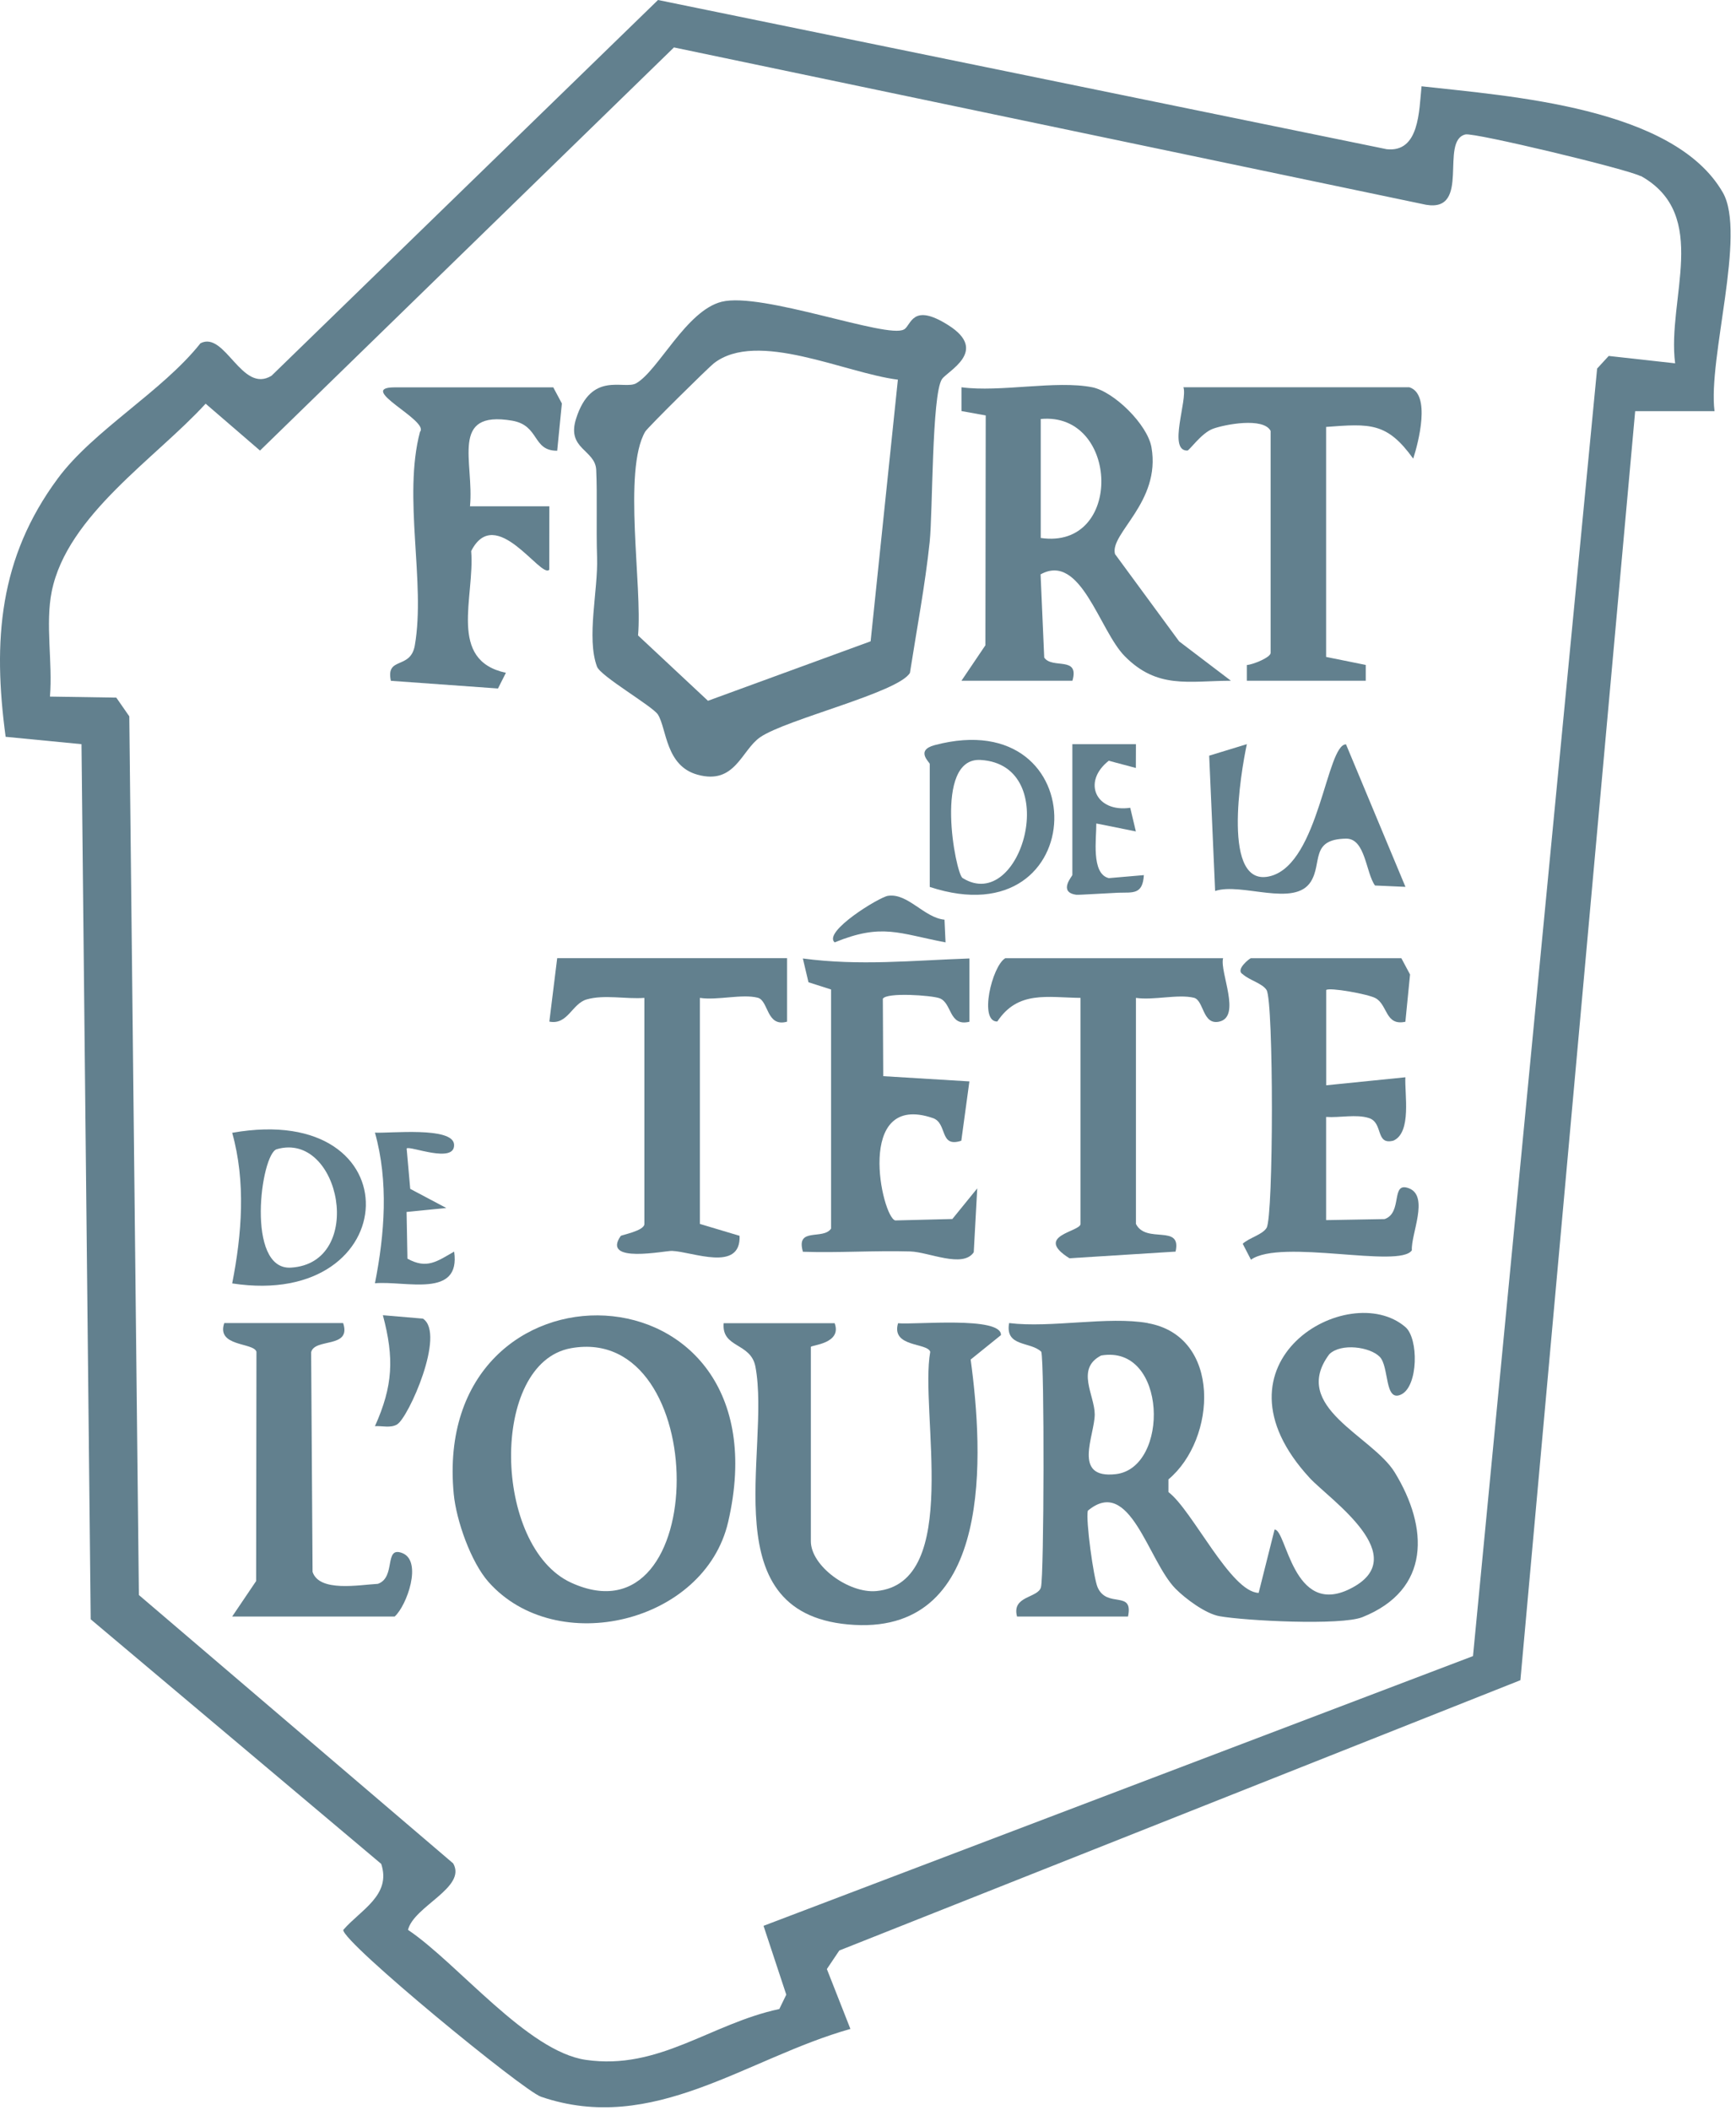 <svg width="219" height="266" viewBox="0 0 219 266" fill="none" xmlns="http://www.w3.org/2000/svg">
<path d="M179.331 10.88C190.461 12.13 211.161 13.51 217.341 24.28C220.331 29.5 215.441 45.19 216.291 51.84H206.281L191.801 211.85L105.881 245.93L104.311 248.27L107.281 255.82C94.101 259.53 82.431 269.22 68.251 264.37C65.981 263.59 43.301 244.97 43.301 243.34C45.481 240.81 49.401 238.97 48.091 235.01L11.441 204.17L10.281 93.83L0.711 92.9C-0.929 80.75 -0.119 70.34 7.281 60.34C11.781 54.25 20.451 49.38 25.291 43.28C28.401 41.68 30.491 49.71 34.261 47.37L83.011 0L174.921 18.81C179.071 19.27 179.011 13.96 179.331 10.89V10.88ZM206.961 22.21C205.411 21.35 185.971 16.69 184.871 16.95C181.561 17.74 185.621 26.79 179.901 25.82L85.021 5.98L32.801 56.81L25.941 50.9C19.611 57.82 8.491 64.95 6.531 74.55C5.691 78.67 6.661 83.59 6.301 87.83L14.671 87.96L16.311 90.32L17.521 201.11L57.171 234.95C58.911 237.99 52.191 240.35 51.471 243.33C57.761 247.56 66.541 258.66 73.901 259.72C83.151 261.06 89.631 255.16 98.311 253.31L99.191 251.5L96.321 242.82L185.821 208.81L201.481 46.47L202.941 44.88L211.321 45.81C210.271 37.71 215.821 27.11 206.981 22.18L206.961 22.21Z" fill="#62808E"/>
<path d="M144.791 166.83C154.151 168.48 153.481 181.45 147.401 186.53V188.13C150.411 190.39 155.251 200.75 158.781 200.84L160.791 192.85C162.311 192.86 163.091 203.91 170.291 200.34C178.471 196.29 167.721 189.05 165.241 186.37C151.751 171.78 170.131 161.18 177.291 167.32C178.981 168.77 178.921 174.78 176.771 175.82C174.621 176.86 175.281 172.32 174.051 171.07C172.821 169.82 169.191 169.31 167.701 170.74C162.701 177.41 173.111 181.02 175.951 185.65C180.211 192.61 180.521 200.44 171.871 203.9C169.161 204.98 157.071 204.36 153.841 203.78C152.091 203.47 149.561 201.59 148.301 200.32C144.821 196.8 142.561 186.02 137.231 190.48C136.951 191.66 137.961 199.01 138.471 200.15C139.671 202.85 143.011 200.42 142.301 203.82H128.301C127.591 201.18 130.961 201.52 131.321 200.12C131.711 198.63 131.771 171.87 131.361 170.44C130.001 169.11 126.771 169.87 127.301 166.82C132.611 167.47 139.771 165.93 144.801 166.82L144.791 166.83ZM138.911 170.91C135.671 172.58 138.101 175.92 138.101 178.33C138.101 181 135.211 186.49 140.751 185.87C147.581 185.1 147.271 169.47 138.911 170.91Z" fill="#62808E"/>
<path d="M114.051 41.54C114.971 41 115.051 38.1 119.631 41C124.811 44.27 119.481 46.79 118.821 47.82C117.541 49.8 117.671 64.66 117.281 68.33C116.701 73.82 115.641 79.38 114.791 84.84C113.341 87.32 99.181 90.69 95.901 92.95C93.511 94.6 92.751 98.99 88.001 97.68C83.951 96.57 84.121 91.9 83.001 90.1C82.351 89.06 75.761 85.27 75.311 84.05C73.961 80.41 75.461 74.42 75.321 70.28C75.201 66.6 75.361 62.31 75.211 59.24C75.091 56.69 71.451 56.64 72.671 52.8C74.601 46.69 78.741 49.19 80.251 48.33C83.051 46.74 86.551 39.18 91.031 38.05C96.081 36.77 111.961 42.76 114.031 41.54H114.051ZM113.271 47.87C106.641 47.05 95.521 41.56 90.051 45.81C89.371 46.34 81.701 53.9 81.391 54.43C78.551 59.33 81.051 73.9 80.491 80.12L89.311 88.36L109.831 80.86L113.271 47.86V47.87Z" fill="#62808E"/>
<path d="M61.641 199.48C59.401 196.96 57.561 191.71 57.241 188.38C54.271 157.27 99.631 158.32 91.861 191.89C88.911 204.65 70.211 209.11 61.641 199.48ZM72.031 169.99C61.721 171.84 62.181 195.05 72.061 199.56C89.761 207.64 89.851 166.8 72.031 169.99Z" fill="#62808E"/>
<path d="M137.791 48.83C140.501 49.37 144.751 53.5 145.261 56.4C146.471 63.34 139.951 67.27 140.661 69.86L148.751 80.87L155.281 85.83C149.861 85.86 146.001 86.89 141.891 82.74C138.671 79.49 136.351 69.62 131.271 72.42L131.731 82.91C132.741 84.4 136.201 82.66 135.291 85.83H121.291L124.311 81.36L124.351 52.38L121.291 51.83V48.83C126.191 49.49 133.221 47.92 137.791 48.83ZM131.291 52.83V67.83C141.761 69.36 141.211 51.89 131.291 52.83Z" fill="#62808E"/>
<path d="M105.291 166.83C106.261 169.44 102.291 169.59 102.291 169.83V194.33C102.291 197.45 107.081 200.93 110.551 200.61C121.391 199.6 115.991 177.9 117.351 170.45C117.021 169.27 112.391 169.91 113.291 166.84C115.341 167.06 126.391 165.92 126.271 168.34L122.451 171.42C124.061 183.29 125.331 205.81 107.831 204.88C89.541 203.91 97.291 182.96 95.301 172.33C94.721 169.24 91.021 170.01 91.291 166.84H105.291V166.83Z" fill="#62808E"/>
<path d="M176.791 120.83L177.881 122.87L177.291 128.83C174.741 129.38 175.081 126.7 173.521 125.85C172.591 125.34 167.671 124.46 167.301 124.83V136.84L177.291 135.83C177.181 137.93 178.111 142.78 175.781 143.82C173.471 144.42 174.541 141.56 172.691 140.97C171.101 140.46 169.001 140.95 167.291 140.83V153.84L174.671 153.71C177.011 152.9 175.371 148.88 177.771 149.84C180.311 150.86 177.971 155.66 178.111 157.64C176.601 159.98 161.611 156.14 157.811 158.83L156.771 156.82C157.571 156.07 159.261 155.68 159.781 154.82C160.671 153.39 160.681 126.28 159.781 124.83C159.251 123.98 157.571 123.58 156.771 122.83C155.791 122.27 157.671 120.82 157.791 120.82H176.791V120.83Z" fill="#62808E"/>
<path d="M122.291 120.83V128.83C119.661 129.47 120.131 126.44 118.511 125.86C117.521 125.5 111.861 125.09 111.371 125.93L111.421 135.69L122.291 136.35L121.271 143.83C118.451 144.76 119.571 141.61 117.671 140.97C107.781 137.61 111.251 153.49 112.941 153.88L120.141 153.7L123.281 149.84L122.841 157.89C121.461 159.94 117.171 157.86 114.831 157.79C110.331 157.66 105.791 157.98 101.291 157.83C100.361 154.67 103.841 156.39 104.841 154.91V124.76L101.991 123.85L101.281 120.85C108.461 121.81 115.081 121.1 122.291 120.85V120.83Z" fill="#62808E"/>
<path d="M99.291 120.83V128.82C96.661 129.55 96.981 126.16 95.591 125.8C93.621 125.29 90.491 126.16 88.291 125.82V154.32L93.301 155.82C93.471 160.45 87.351 157.82 84.781 157.72C83.921 157.68 75.841 159.39 78.301 155.84C78.401 155.7 81.291 155.2 81.291 154.32V125.82C78.961 126 76.221 125.37 73.991 126.02C72.151 126.56 71.621 129.27 69.301 128.81L70.291 120.81H99.291V120.83Z" fill="#62808E"/>
<path d="M177.791 48.83C180.541 49.69 178.931 55.81 178.281 57.83C174.981 53.24 172.841 53.41 167.291 53.83V82.83L172.291 83.84V85.83H157.291V83.85C158.111 83.79 160.291 82.88 160.291 82.33V54.33C159.381 52.58 154.491 53.52 153.021 54.06C151.551 54.6 150.051 56.8 149.791 56.81C147.291 56.86 149.841 50.42 149.291 48.83H177.791Z" fill="#62808E"/>
<path d="M154.291 120.83C153.851 122.57 156.651 128.22 153.781 128.82C151.671 129.26 151.891 126.11 150.601 125.8C148.581 125.32 145.531 126.15 143.301 125.82V154.32C144.591 156.89 149.101 154.27 148.301 157.81L134.911 158.65C130.341 155.78 136.311 155.32 136.311 154.32V125.82C132.121 125.77 128.421 124.87 125.811 128.8C123.471 128.84 125.131 121.83 126.811 120.82H154.311L154.291 120.83Z" fill="#62808E"/>
<path d="M69.791 48.83L70.881 50.87L70.291 56.83C67.121 56.85 68.101 53.64 64.601 53.04C56.681 51.7 59.831 58.25 59.291 63.84H69.301L69.291 71.83C68.281 73.04 62.521 63.43 59.441 69.48C59.911 75.32 56.441 83.25 63.821 84.83L62.821 86.81L49.311 85.84C48.641 82.71 51.791 84.49 52.331 81.37C53.711 73.44 50.801 62.72 52.981 54.45C54.231 53.04 44.781 48.84 49.811 48.84H69.811L69.791 48.83Z" fill="#62808E"/>
<path d="M43.291 166.83C44.361 170.07 39.681 168.67 39.251 170.5L39.431 198.19C40.281 200.78 45.301 199.83 47.671 199.7C50.011 198.88 48.381 194.87 50.771 195.83C53.311 196.85 51.331 202.43 49.791 203.82H29.291L32.311 199.35L32.351 170.44C32.011 169.24 27.261 169.84 28.291 166.82H43.291V166.83Z" fill="#62808E"/>
<path d="M157.291 93.84C156.541 97.31 154.001 112.18 160.321 110.45C166.421 108.78 167.351 93.85 169.801 93.85L177.301 111.82L173.461 111.65C172.301 110.07 172.261 105.71 169.811 105.74C165.251 105.81 166.831 108.81 165.371 111.15C163.311 114.45 156.621 111.23 153.291 112.34L152.541 95.28L157.291 93.83V93.84Z" fill="#62808E"/>
<path d="M29.291 161.82C30.521 155.57 31.021 149.01 29.291 142.83C52.371 138.75 51.171 165.17 29.291 161.82ZM34.911 144.9C32.901 145.48 30.961 160.18 36.701 159.83C46.181 159.26 42.941 142.57 34.911 144.9Z" fill="#62808E"/>
<path d="M117.291 111.83V96.33C117.291 96.11 115.431 94.61 117.911 93.95C138.431 88.52 137.841 118.59 117.291 111.83ZM121.421 110.7C128.841 115.34 134.151 96.45 123.711 95.82C117.691 95.46 120.561 110.16 121.421 110.7Z" fill="#62808E"/>
<path d="M51.301 144.83L51.751 149.9L56.301 152.31L51.291 152.81L51.401 158.7C53.851 160.06 55.131 159.04 57.291 157.81C58.151 163.73 51.211 161.47 47.301 161.8C48.531 155.55 49.031 148.99 47.301 142.81C49.091 142.92 57.131 142.02 57.281 144.3C57.441 146.8 51.661 144.42 51.311 144.8L51.301 144.83Z" fill="#62808E"/>
<path d="M135.291 93.83H143.301L143.291 96.83L139.871 95.92C136.461 98.61 138.281 102.48 142.581 101.85L143.291 104.83L138.301 103.83C138.331 105.64 137.611 110.18 139.881 110.72L144.301 110.34C144.151 112.85 142.891 112.5 141.071 112.56C140.011 112.6 136.071 112.85 135.801 112.82C133.431 112.51 135.281 110.45 135.281 110.33V93.83H135.291Z" fill="#62808E"/>
<path d="M50.101 179.6C49.251 180.09 48.211 179.76 47.301 179.82C49.581 174.74 49.741 171.24 48.301 165.83L53.351 166.26C56.271 168.15 51.501 178.79 50.101 179.59V179.6Z" fill="#62808E"/>
<path d="M119.151 115.96L119.281 118.82C113.331 117.69 111.281 116.38 105.291 118.82C103.781 117.48 110.901 113.12 112.021 112.95C114.531 112.58 116.571 115.71 119.151 115.96Z" fill="#62808E"/>
</svg>
